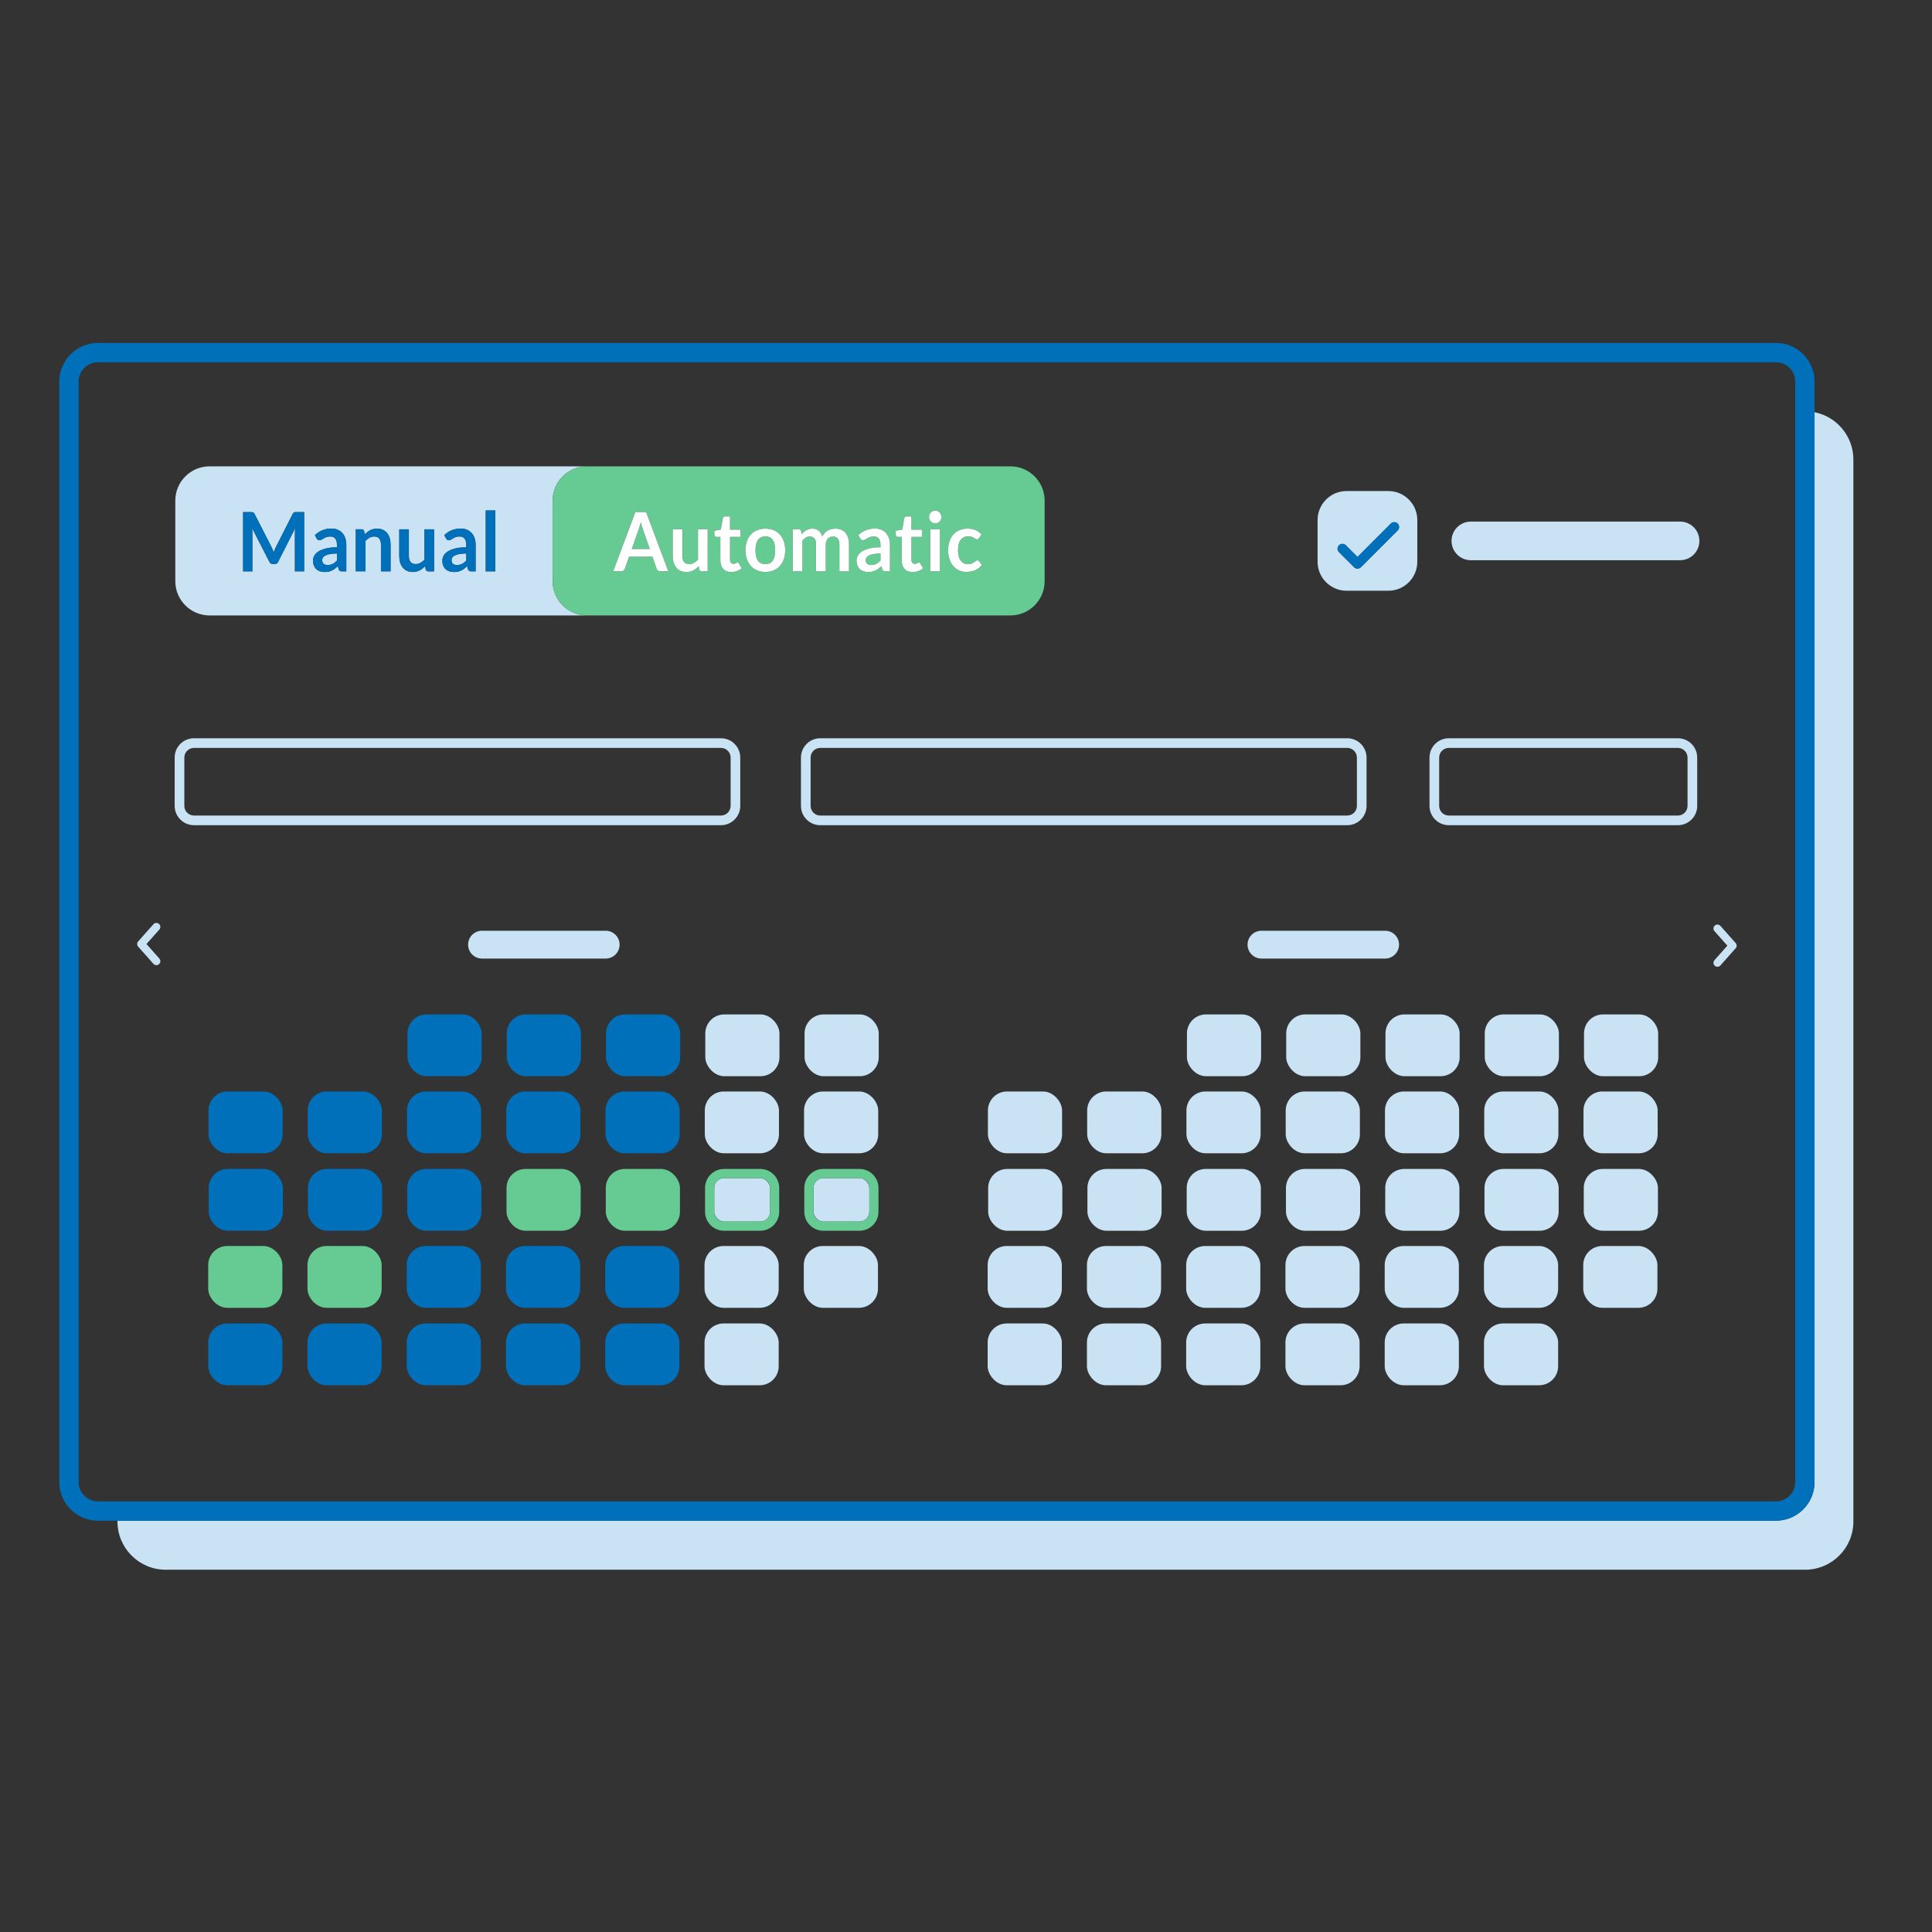 <?xml version="1.0" encoding="UTF-8"?><svg id="a" xmlns="http://www.w3.org/2000/svg" viewBox="0 0 1000 1000"><rect x="0" y="0" width="1000" height="1000" fill="#333333" stroke="none"/><path d="M939.21,213.37v553.75c0,11.03-8.97,20-20,20H60.79v.37c0,13.81,11.19,25,25,25h848.52c13.81,0,25-11.19,25-25V237.88c0-12.13-8.64-22.24-20.11-24.52Z" style="fill:#cae3f4;"/><path d="M939.21,767.12V197.51c0-11.03-8.97-20-20-20H50.69c-11.03,0-20,8.97-20,20v569.6c0,11.03,8.97,20,20,20h868.52c11.03,0,20-8.97,20-20ZM40.69,767.12V197.51c0-5.51,4.49-10,10-10h868.52c5.51,0,10,4.49,10,10v569.6c0,5.51-4.49,10-10,10H50.69c-5.51,0-10-4.49-10-10Z" style="fill:#0070ba;"/><path d="M235.35,287.52c-.59.3-1.01.65-1.26,1.05-.25.4-.37.83-.37,1.3,0,.93.26,1.59.78,1.99.52.4,1.19.6,2.03.6.51,0,.98-.05,1.41-.15.43-.1.84-.24,1.22-.44s.75-.43,1.11-.72c.36-.29.72-.62,1.08-1.01v-3.64c-1.45,0-2.66.1-3.64.29s-1.76.44-2.35.74Z" style="fill:#cae3f4;"/><path d="M168.41,287.52c-.59.3-1.01.65-1.26,1.05s-.37.83-.37,1.3c0,.93.26,1.59.78,1.99.52.4,1.19.6,2.03.6.51,0,.98-.05,1.41-.15.43-.1.84-.24,1.22-.44s.75-.43,1.11-.72c.36-.29.72-.62,1.08-1.01v-3.64c-1.45,0-2.66.1-3.64.29-.97.19-1.76.44-2.35.74Z" style="fill:#cae3f4;"/><path d="M108.46,318.55h195.31c-9.77,0-17.72-7.95-17.72-17.72v-41.73c0-9.77,7.95-17.72,17.72-17.72H108.46c-9.77,0-17.72,7.95-17.72,17.72v41.73c0,9.77,7.95,17.72,17.72,17.72ZM143.98,290.76c-.2.4-.46.7-.79.92-.32.22-.7.33-1.13.33h-.75c-.43,0-.81-.11-1.13-.33-.32-.22-.58-.53-.79-.92l-8.93-17.45c.05.47.09.92.11,1.37.02.44.03.86.03,1.24v19.8h-4.78v-30.65h4.09c.24,0,.45,0,.62.02.17.01.33.05.47.11.14.06.27.15.39.28.12.13.24.3.34.51l8.71,17.02c.23.45.44.92.63,1.41.2.49.39.98.58,1.47.19-.51.38-1.01.58-1.51.2-.49.42-.97.65-1.42l8.63-16.98c.11-.21.22-.38.33-.51.11-.13.24-.22.38-.28.14-.06.3-.09.47-.11s.38-.02.62-.02h4.09v30.65h-4.78v-19.8c0-.37,0-.77.03-1.21s.05-.88.09-1.34l-8.81,17.38ZM173.52,278.76c-.58-.7-1.43-1.06-2.55-1.06-.81,0-1.48.1-2.02.3-.54.2-1,.42-1.4.67-.4.25-.76.47-1.1.67-.34.2-.71.3-1.11.3-.34,0-.62-.09-.87-.28-.24-.18-.44-.41-.58-.68l-.91-1.67c2.38-2.29,5.25-3.43,8.61-3.43,1.21,0,2.29.21,3.24.63.95.42,1.75,1,2.41,1.74s1.16,1.63,1.5,2.66c.34,1.03.51,2.16.51,3.39v13.74h-2.24c-.47,0-.84-.07-1.11-.22s-.47-.45-.6-.9l-.44-1.55c-.52.49-1.04.93-1.54,1.3s-1.03.69-1.56.94-1.11.44-1.71.57c-.6.13-1.28.19-2.02.19-.87,0-1.68-.12-2.42-.37-.74-.25-1.37-.62-1.9-1.12-.53-.5-.94-1.11-1.24-1.85-.3-.74-.44-1.6-.44-2.57,0-.82.2-1.63.61-2.44s1.09-1.52,2.05-2.17c.95-.65,2.22-1.18,3.81-1.61,1.58-.43,3.55-.64,5.91-.64v-1.28c0-1.47-.29-2.55-.88-3.26ZM196.32,278.79c-.58-.73-1.46-1.09-2.63-1.09-.86,0-1.67.21-2.42.61-.75.41-1.46.97-2.14,1.67v15.73h-4.98v-21.75h3.04c.65,0,1.07.32,1.27.95l.34,1.72c.42-.45.86-.86,1.32-1.23.46-.37.95-.69,1.47-.95.52-.27,1.07-.47,1.66-.61.59-.14,1.24-.21,1.93-.21,1.13,0,2.13.2,3,.6.87.4,1.6.97,2.19,1.7.58.73,1.03,1.6,1.33,2.61.3,1.01.45,2.12.45,3.34v13.84h-4.98v-13.84c0-1.33-.29-2.36-.88-3.08ZM212.5,290.87c.58.73,1.46,1.09,2.63,1.09.86,0,1.67-.2,2.42-.6.75-.4,1.46-.96,2.14-1.66v-15.73h4.98v21.75h-3.04c-.64,0-1.07-.32-1.27-.95l-.34-1.74c-.43.45-.87.87-1.33,1.24-.46.37-.94.69-1.46.95-.52.26-1.08.47-1.67.61-.6.15-1.24.22-1.92.22-1.13,0-2.13-.2-2.99-.6-.87-.4-1.6-.97-2.19-1.71-.59-.73-1.04-1.61-1.34-2.62-.3-1.01-.45-2.12-.45-3.34v-13.82h4.98v13.82c0,1.33.29,2.36.88,3.08ZM240.46,278.76c-.58-.7-1.43-1.06-2.55-1.06-.81,0-1.48.1-2.02.3-.54.2-1,.42-1.4.67-.4.25-.76.47-1.1.67-.34.2-.71.3-1.11.3-.34,0-.62-.09-.87-.28-.24-.18-.44-.41-.58-.68l-.91-1.67c2.38-2.29,5.25-3.43,8.61-3.43,1.21,0,2.29.21,3.23.63.95.42,1.75,1,2.41,1.74.66.74,1.16,1.63,1.5,2.66.34,1.03.51,2.16.51,3.39v13.74h-2.24c-.47,0-.84-.07-1.11-.22-.27-.15-.47-.45-.61-.9l-.44-1.55c-.52.49-1.04.93-1.54,1.3s-1.02.69-1.56.94c-.54.25-1.11.44-1.71.57-.6.13-1.28.19-2.01.19-.87,0-1.68-.12-2.42-.37-.74-.25-1.37-.62-1.91-1.12-.53-.5-.94-1.11-1.24-1.85s-.44-1.6-.44-2.57c0-.82.21-1.63.62-2.44.41-.8,1.09-1.52,2.04-2.17.95-.65,2.22-1.18,3.81-1.61,1.59-.43,3.55-.64,5.91-.64v-1.28c0-1.47-.29-2.55-.88-3.26ZM251.41,295.72v-31.5h4.98v31.5h-4.98Z" style="fill:#cae3f4;"/><path d="M152.67,275.92v19.8h4.78v-30.65h-4.09c-.24,0-.45,0-.62.02s-.33.05-.47.11c-.14.06-.27.15-.38.28-.11.13-.23.3-.33.51l-8.63,16.98c-.23.45-.44.93-.65,1.42-.2.5-.4,1-.58,1.51-.19-.49-.38-.99-.58-1.47-.19-.49-.41-.96-.63-1.41l-8.71-17.02c-.11-.21-.22-.38-.34-.51-.12-.13-.25-.22-.39-.28-.14-.06-.3-.09-.47-.11-.17-.01-.38-.02-.62-.02h-4.09v30.65h4.78v-19.8c0-.38-.01-.79-.03-1.24-.02-.45-.06-.9-.11-1.37l8.93,17.45c.2.4.46.7.79.92.32.22.7.33,1.13.33h.75c.43,0,.81-.11,1.13-.33.32-.22.58-.53.79-.92l8.81-17.38c-.04.45-.07.9-.09,1.34s-.03.84-.03,1.21Z" style="fill:#0070ba;"/><path d="M168.49,283.93c-1.59.43-2.86.96-3.81,1.61-.95.65-1.64,1.37-2.05,2.17s-.61,1.61-.61,2.44c0,.98.15,1.84.44,2.57.29.74.71,1.35,1.24,1.85.53.5,1.17.87,1.9,1.12.74.25,1.54.37,2.42.37.74,0,1.41-.06,2.02-.19.6-.13,1.18-.32,1.71-.57s1.06-.57,1.56-.94,1.02-.81,1.54-1.3l.44,1.55c.13.45.34.75.6.9s.64.22,1.11.22h2.24v-13.74c0-1.23-.17-2.36-.51-3.39-.34-1.03-.84-1.92-1.5-2.66s-1.46-1.32-2.41-1.74c-.95-.42-2.03-.63-3.24-.63-3.36,0-6.23,1.15-8.61,3.43l.91,1.67c.15.27.34.5.58.68.24.18.53.28.87.28.4,0,.77-.1,1.11-.3.34-.2.7-.42,1.1-.67.4-.25.86-.47,1.4-.67.54-.2,1.21-.3,2.02-.3,1.12,0,1.97.35,2.55,1.06.58.71.88,1.79.88,3.26v1.28c-2.35,0-4.32.21-5.91.64ZM174.4,290.14c-.36.39-.72.73-1.08,1.01-.36.29-.73.52-1.11.72s-.79.34-1.22.44c-.43.1-.9.15-1.41.15-.83,0-1.51-.2-2.03-.6-.52-.4-.78-1.06-.78-1.99,0-.47.12-.9.37-1.3s.67-.75,1.26-1.05c.59-.3,1.37-.54,2.35-.74.97-.19,2.19-.29,3.64-.29v3.64Z" style="fill:#0070ba;"/><path d="M202.17,295.72v-13.84c0-1.22-.15-2.33-.45-3.34-.3-1.01-.75-1.88-1.33-2.61-.58-.73-1.31-1.29-2.19-1.7-.87-.4-1.87-.6-3-.6-.7,0-1.34.07-1.93.21-.59.14-1.15.35-1.66.61-.52.27-1.01.59-1.47.95-.46.37-.9.78-1.32,1.23l-.34-1.72c-.2-.64-.62-.95-1.27-.95h-3.04v21.75h4.98v-15.73c.67-.71,1.38-1.26,2.14-1.67.75-.41,1.56-.61,2.42-.61,1.17,0,2.05.36,2.63,1.09.58.73.88,1.76.88,3.08v13.84h4.98Z" style="fill:#0070ba;"/><path d="M206.65,273.97v13.82c0,1.22.15,2.33.45,3.34.3,1.01.75,1.88,1.34,2.62.59.74,1.32,1.3,2.19,1.71.87.4,1.87.6,2.99.6.69,0,1.33-.07,1.92-.22.6-.15,1.16-.35,1.67-.61.52-.26,1-.58,1.46-.95.46-.37.9-.79,1.33-1.24l.34,1.74c.2.64.62.95,1.27.95h3.04v-21.75h-4.98v15.73c-.67.71-1.38,1.26-2.14,1.66-.75.4-1.56.6-2.42.6-1.17,0-2.05-.36-2.63-1.09-.58-.73-.88-1.76-.88-3.08v-13.82h-4.98Z" style="fill:#0070ba;"/><path d="M235.43,283.93c-1.58.43-2.86.96-3.81,1.61-.95.65-1.64,1.37-2.04,2.17-.41.8-.62,1.61-.62,2.44,0,.98.15,1.84.44,2.57s.71,1.35,1.24,1.85c.53.5,1.17.87,1.91,1.12.74.25,1.54.37,2.42.37.74,0,1.41-.06,2.01-.19.61-.13,1.18-.32,1.71-.57.54-.25,1.06-.57,1.56-.94s1.02-.81,1.54-1.3l.44,1.55c.13.45.34.75.61.9.27.15.64.22,1.11.22h2.24v-13.74c0-1.23-.17-2.36-.51-3.39-.34-1.03-.84-1.92-1.5-2.66-.66-.74-1.46-1.32-2.41-1.74-.95-.42-2.03-.63-3.23-.63-3.36,0-6.23,1.15-8.61,3.43l.91,1.67c.15.27.34.5.58.68.24.18.53.28.87.28.4,0,.77-.1,1.11-.3.33-.2.7-.42,1.1-.67.4-.25.86-.47,1.4-.67.54-.2,1.21-.3,2.02-.3,1.12,0,1.96.35,2.55,1.06.58.71.88,1.79.88,3.26v1.28c-2.35,0-4.32.21-5.91.64ZM241.33,290.14c-.36.39-.72.73-1.08,1.01-.36.29-.73.52-1.11.72s-.79.34-1.22.44c-.43.1-.9.15-1.41.15-.83,0-1.51-.2-2.03-.6-.52-.4-.78-1.06-.78-1.99,0-.47.12-.9.37-1.3.25-.4.67-.75,1.26-1.05.59-.3,1.37-.54,2.35-.74s2.19-.29,3.64-.29v3.64Z" style="fill:#0070ba;"/><rect x="251.41" y="264.22" width="4.98" height="31.5" style="fill:#0070ba;"/><path d="M332.22,272.35c-.2-.61-.39-1.28-.58-2-.19.72-.37,1.39-.56,2.01-.18.62-.36,1.17-.54,1.63l-3.56,10.15h9.33l-3.56-10.2c-.16-.45-.34-.99-.54-1.6Z" style="fill:#66cb92;"/><path d="M449.74,287.52c-.59.3-1.01.65-1.26,1.05-.25.4-.37.83-.37,1.3,0,.93.26,1.59.78,1.99.52.4,1.2.6,2.03.6.51,0,.98-.05,1.42-.15.43-.1.84-.24,1.22-.44.38-.19.76-.43,1.11-.72.36-.29.72-.62,1.08-1.01v-3.64c-1.46,0-2.67.1-3.65.29s-1.76.44-2.36.74Z" style="fill:#66cb92;"/><path d="M396.16,292.01c1.73,0,3-.61,3.83-1.82s1.24-3,1.24-5.34-.42-4.13-1.24-5.36-2.11-1.84-3.83-1.84-3.05.62-3.88,1.85c-.84,1.24-1.25,3.02-1.25,5.35s.42,4.11,1.25,5.33c.84,1.22,2.13,1.83,3.88,1.83Z" style="fill:#66cb92;"/><path d="M286.05,259.1v41.73c0,9.77,7.95,17.72,17.72,17.72h219.21c9.77,0,17.72-7.95,17.72-17.72v-41.73c0-9.77-7.95-17.72-17.72-17.72h-219.21c-9.77,0-17.72,7.95-17.72,17.72ZM354.1,290.87c.59.73,1.47,1.09,2.64,1.09.86,0,1.67-.2,2.43-.6.75-.4,1.47-.96,2.14-1.66v-15.73h5v21.75h-3.05c-.65,0-1.07-.32-1.27-.95l-.34-1.74c-.43.45-.88.87-1.33,1.24-.46.37-.95.69-1.47.95-.52.26-1.08.47-1.68.61s-1.24.22-1.93.22c-1.13,0-2.13-.2-3-.6-.87-.4-1.6-.97-2.19-1.71-.59-.73-1.04-1.61-1.34-2.62s-.46-2.12-.46-3.34v-13.82h5v13.82c0,1.33.29,2.36.88,3.08ZM383.32,274.16v3.73h-5.46v11.79c0,.68.16,1.21.49,1.59.32.38.75.57,1.29.57.31,0,.57-.04.78-.12.21-.08.39-.16.55-.24.16-.08.29-.17.42-.24s.24-.12.36-.12c.15,0,.27.04.36.12.09.08.2.19.3.35l1.5,2.54c-.73.64-1.56,1.12-2.51,1.44-.94.33-1.92.49-2.93.49-1.79,0-3.18-.53-4.15-1.6s-1.46-2.54-1.46-4.42v-12.15h-2.1c-.27,0-.5-.09-.7-.28-.2-.18-.29-.46-.29-.83v-2.08l3.34-.57,1.05-5.94c.05-.28.18-.5.37-.66.2-.16.44-.23.74-.23h2.59v6.85h5.46ZM385.87,284.8c0-1.71.25-3.26.74-4.64.49-1.38,1.19-2.56,2.08-3.52.9-.96,1.98-1.7,3.25-2.23s2.68-.78,4.23-.78,2.96.26,4.22.78c1.26.52,2.34,1.26,3.23,2.23.89.96,1.58,2.13,2.06,3.52.49,1.39.73,2.93.73,4.64s-.24,3.28-.73,4.66c-.49,1.39-1.17,2.56-2.06,3.54-.89.98-1.96,1.72-3.23,2.25-1.26.52-2.67.78-4.22.78s-2.96-.26-4.23-.78c-1.27-.52-2.35-1.27-3.25-2.25s-1.59-2.15-2.08-3.54c-.49-1.38-.74-2.94-.74-4.66ZM433.58,278.75c-.58-.7-1.43-1.05-2.55-1.05-.51,0-.99.09-1.43.28-.44.18-.82.45-1.15.79-.33.35-.59.78-.78,1.3-.19.52-.28,1.12-.28,1.8v13.84h-5.02v-13.84c0-1.46-.28-2.52-.84-3.18-.56-.66-1.38-1-2.48-1-.71,0-1.39.19-2.01.56s-1.21.89-1.75,1.54v15.92h-5v-21.75h3.05c.65,0,1.07.32,1.27.95l.32,1.61c.36-.42.74-.81,1.14-1.17.4-.35.82-.66,1.27-.91.45-.25.94-.46,1.46-.6.52-.15,1.09-.22,1.71-.22,1.31,0,2.38.37,3.23,1.11.84.74,1.47,1.73,1.89,2.96.32-.72.73-1.34,1.21-1.85.49-.52,1.02-.94,1.6-1.26.58-.32,1.2-.56,1.85-.72.65-.16,1.31-.23,1.97-.23,1.15,0,2.16.18,3.05.55.89.37,1.64.9,2.25,1.61.61.71,1.07,1.57,1.39,2.59.32,1.02.48,2.18.48,3.5v13.84h-5v-13.84c0-1.39-.29-2.43-.87-3.13ZM454.87,278.76c-.59-.7-1.44-1.06-2.56-1.06-.81,0-1.48.1-2.02.3-.54.2-1.01.42-1.41.67-.4.25-.77.47-1.1.67-.34.2-.71.3-1.11.3-.34,0-.63-.09-.87-.28-.24-.18-.44-.41-.59-.68l-.91-1.67c2.39-2.29,5.27-3.43,8.64-3.43,1.21,0,2.3.21,3.25.63.95.42,1.76,1,2.42,1.74s1.16,1.63,1.51,2.66c.34,1.03.52,2.16.52,3.39v13.74h-2.25c-.47,0-.84-.07-1.11-.22s-.47-.45-.61-.9l-.45-1.55c-.53.49-1.04.93-1.55,1.3-.51.37-1.03.69-1.57.94-.54.25-1.11.44-1.72.57-.61.13-1.28.19-2.02.19-.88,0-1.69-.12-2.43-.37-.74-.25-1.38-.62-1.91-1.12-.53-.5-.95-1.11-1.24-1.85s-.45-1.6-.45-2.57c0-.82.21-1.63.62-2.44s1.1-1.52,2.05-2.17c.96-.65,2.23-1.18,3.82-1.61s3.57-.64,5.93-.64v-1.28c0-1.47-.29-2.55-.88-3.26ZM477.21,274.16v3.73h-5.46v11.79c0,.68.16,1.21.49,1.59.32.38.75.57,1.29.57.31,0,.57-.04.78-.12.21-.08.39-.16.55-.24.16-.08.29-.17.42-.24s.24-.12.36-.12c.15,0,.27.04.36.12.09.08.2.19.3.35l1.5,2.54c-.73.64-1.56,1.12-2.51,1.44-.94.33-1.92.49-2.93.49-1.79,0-3.18-.53-4.15-1.6s-1.46-2.54-1.46-4.42v-12.15h-2.1c-.27,0-.5-.09-.7-.28-.2-.18-.29-.46-.29-.83v-2.08l3.34-.57,1.05-5.94c.05-.28.18-.5.37-.66.2-.16.44-.23.74-.23h2.59v6.85h5.46ZM486.3,269.94c-.29.3-.63.53-1.02.71-.39.18-.81.27-1.25.27s-.84-.09-1.22-.27c-.38-.18-.72-.41-1-.71-.28-.3-.51-.64-.68-1.04-.17-.4-.25-.82-.25-1.27s.08-.9.25-1.31c.17-.41.39-.76.68-1.06s.62-.53,1-.71c.38-.18.79-.27,1.22-.27s.86.09,1.25.27c.39.18.73.41,1.02.71s.52.65.7,1.06c.17.41.26.85.26,1.31s-.09.88-.26,1.27c-.18.4-.41.74-.7,1.04ZM486.52,273.97v21.75h-5v-21.75h5ZM496.23,287.89c.24.9.58,1.66,1.02,2.28.44.61.98,1.08,1.62,1.4.63.32,1.35.48,2.14.48s1.44-.1,1.93-.31c.49-.2.91-.43,1.24-.68s.63-.47.88-.68c.25-.2.53-.31.84-.31.41,0,.71.16.91.49l1.44,1.91c-.55.68-1.15,1.25-1.8,1.71-.65.46-1.32.83-2.01,1.1s-1.41.47-2.15.58c-.74.11-1.48.17-2.21.17-1.28,0-2.49-.25-3.62-.75s-2.12-1.23-2.96-2.19c-.84-.96-1.51-2.14-2-3.53-.49-1.39-.74-2.98-.74-4.76,0-1.6.22-3.08.66-4.44s1.08-2.54,1.93-3.54c.85-1,1.9-1.78,3.16-2.34,1.25-.56,2.7-.85,4.33-.85s2.91.26,4.08.78,2.21,1.27,3.15,2.25l-1.32,1.91c-.15.2-.29.35-.43.47-.14.11-.35.17-.62.17s-.5-.08-.75-.24c-.24-.16-.53-.35-.87-.55-.34-.2-.74-.39-1.2-.55-.46-.16-1.04-.24-1.73-.24-.88,0-1.64.17-2.31.5-.66.33-1.21.81-1.65,1.43-.44.62-.77,1.37-.98,2.26-.22.88-.32,1.88-.32,3s.12,2.19.35,3.09ZM341.71,295.72c-.47,0-.86-.12-1.16-.37-.3-.25-.52-.55-.66-.92l-2.18-6.25h-12.12l-2.18,6.25c-.11.33-.32.62-.64.89-.32.27-.71.4-1.16.4h-4.23l11.49-30.65h5.56l11.49,30.65h-4.21Z" style="fill:#66cb92;"/><path d="M328.87,265.06l-11.49,30.65h4.23c.46,0,.85-.13,1.16-.4.32-.27.53-.56.64-.89l2.18-6.25h12.12l2.18,6.25c.13.37.35.67.66.92.3.25.69.37,1.16.37h4.21l-11.49-30.65h-5.56ZM326.99,284.14l3.56-10.15c.17-.47.35-1.01.54-1.63.18-.62.37-1.29.56-2.01.19.72.38,1.39.58,2s.38,1.15.54,1.6l3.56,10.2h-9.33Z" style="fill:#fff;"/><path d="M348.23,273.97v13.82c0,1.22.15,2.33.46,3.34s.75,1.88,1.34,2.62c.59.74,1.33,1.3,2.19,1.71.87.4,1.87.6,3,.6.69,0,1.33-.07,1.93-.22s1.16-.35,1.68-.61c.52-.26,1.01-.58,1.47-.95.46-.37.9-.79,1.33-1.24l.34,1.74c.2.64.63.95,1.27.95h3.05v-21.75h-5v15.73c-.67.71-1.39,1.26-2.14,1.66-.75.4-1.56.6-2.43.6-1.17,0-2.05-.36-2.64-1.09-.59-.73-.88-1.76-.88-3.08v-13.82h-5Z" style="fill:#fff;"/><path d="M375.27,267.31c-.3,0-.54.08-.74.23-.2.16-.32.37-.37.66l-1.05,5.94-3.34.57v2.08c0,.37.1.64.29.83.2.18.43.28.7.28h2.1v12.15c0,1.88.49,3.35,1.46,4.42s2.35,1.6,4.15,1.6c1.01,0,1.99-.16,2.93-.49.94-.32,1.78-.81,2.51-1.44l-1.5-2.54c-.11-.16-.21-.27-.3-.35-.09-.08-.22-.12-.36-.12-.12,0-.24.04-.36.12s-.26.16-.42.24c-.16.08-.34.17-.55.24-.21.08-.47.12-.78.12-.54,0-.97-.19-1.29-.57-.32-.38-.49-.91-.49-1.59v-11.79h5.46v-3.73h-5.46v-6.85h-2.59Z" style="fill:#fff;"/><path d="M391.94,295.25c1.27.52,2.68.78,4.23.78s2.96-.26,4.22-.78c1.26-.52,2.34-1.27,3.23-2.25.89-.98,1.58-2.15,2.06-3.54.49-1.38.73-2.94.73-4.66s-.24-3.26-.73-4.64c-.49-1.38-1.17-2.56-2.06-3.52-.89-.96-1.96-1.7-3.23-2.23-1.26-.52-2.67-.78-4.22-.78s-2.96.26-4.23.78-2.35,1.26-3.25,2.23c-.9.96-1.59,2.13-2.08,3.52-.49,1.39-.74,2.93-.74,4.64s.25,3.28.74,4.66c.49,1.39,1.19,2.56,2.08,3.54s1.98,1.72,3.25,2.25ZM392.28,279.49c.84-1.24,2.13-1.85,3.88-1.85s3,.61,3.83,1.84,1.24,3.02,1.24,5.36-.42,4.13-1.24,5.34-2.11,1.82-3.83,1.82-3.05-.61-3.88-1.83c-.84-1.22-1.25-3-1.25-5.33s.42-4.12,1.25-5.35Z" style="fill:#fff;"/><path d="M439.45,295.72v-13.84c0-1.31-.16-2.48-.48-3.5-.32-1.02-.78-1.88-1.39-2.59-.61-.71-1.35-1.24-2.25-1.61-.89-.37-1.91-.55-3.05-.55-.66,0-1.32.08-1.97.23-.65.16-1.27.4-1.85.72-.58.33-1.11.75-1.6,1.26-.49.52-.89,1.13-1.21,1.85-.42-1.23-1.05-2.22-1.89-2.96-.84-.74-1.92-1.11-3.23-1.11-.62,0-1.19.07-1.71.22-.52.15-1,.35-1.46.6-.45.25-.88.56-1.27.91-.4.35-.78.74-1.14,1.17l-.32-1.61c-.2-.64-.63-.95-1.27-.95h-3.05v21.75h5v-15.92c.54-.65,1.12-1.16,1.75-1.54s1.3-.56,2.01-.56c1.09,0,1.92.33,2.48,1,.56.66.84,1.72.84,3.18v13.84h5.02v-13.84c0-.68.09-1.28.28-1.8.19-.52.45-.96.78-1.3.33-.35.71-.61,1.15-.79.44-.18.91-.28,1.43-.28,1.12,0,1.97.35,2.55,1.05.58.7.87,1.74.87,3.13v13.84h5Z" style="fill:#fff;"/><path d="M449.82,283.93c-1.59.43-2.87.96-3.82,1.61-.96.65-1.64,1.37-2.05,2.17s-.62,1.61-.62,2.44c0,.98.15,1.84.45,2.57s.71,1.35,1.24,1.85c.53.5,1.17.87,1.91,1.12.74.25,1.55.37,2.43.37.74,0,1.42-.06,2.02-.19.61-.13,1.18-.32,1.72-.57.54-.25,1.06-.57,1.57-.94.5-.37,1.02-.81,1.55-1.3l.45,1.55c.13.45.34.75.61.9s.64.22,1.11.22h2.25v-13.74c0-1.23-.17-2.36-.52-3.39-.34-1.03-.85-1.92-1.51-2.66s-1.47-1.32-2.42-1.74c-.95-.42-2.03-.63-3.25-.63-3.37,0-6.25,1.15-8.64,3.43l.91,1.67c.15.27.34.5.59.68.24.18.53.28.87.28.4,0,.78-.1,1.11-.3.34-.2.7-.42,1.1-.67.4-.25.87-.47,1.41-.67.54-.2,1.21-.3,2.02-.3,1.12,0,1.97.35,2.56,1.06.59.71.88,1.79.88,3.26v1.28c-2.36,0-4.34.21-5.93.64ZM455.75,290.14c-.36.39-.73.73-1.08,1.01-.36.29-.73.52-1.11.72-.38.19-.79.34-1.22.44-.43.1-.9.15-1.42.15-.84,0-1.51-.2-2.03-.6-.52-.4-.78-1.06-.78-1.99,0-.47.12-.9.37-1.3.25-.4.67-.75,1.26-1.05s1.38-.54,2.36-.74,2.19-.29,3.65-.29v3.64Z" style="fill:#fff;"/><path d="M469.16,267.31c-.3,0-.54.08-.74.23-.2.16-.32.37-.37.66l-1.05,5.94-3.34.57v2.08c0,.37.1.64.29.83.2.18.43.28.7.28h2.1v12.15c0,1.88.49,3.35,1.46,4.42s2.35,1.6,4.15,1.6c1.01,0,1.99-.16,2.93-.49.94-.32,1.78-.81,2.51-1.44l-1.5-2.54c-.11-.16-.21-.27-.3-.35-.09-.08-.22-.12-.36-.12-.12,0-.24.04-.36.12s-.26.16-.42.24c-.16.08-.34.17-.55.24-.21.08-.47.12-.78.12-.54,0-.97-.19-1.29-.57-.32-.38-.49-.91-.49-1.59v-11.79h5.46v-3.73h-5.46v-6.85h-2.59Z" style="fill:#fff;"/><rect x="481.52" y="273.97" width="5" height="21.75" style="fill:#fff;"/><path d="M487.26,267.63c0-.47-.09-.9-.26-1.31-.18-.41-.41-.76-.7-1.06s-.63-.53-1.02-.71c-.39-.18-.81-.27-1.25-.27s-.84.09-1.22.27c-.38.18-.72.41-1,.71s-.51.65-.68,1.06c-.17.41-.25.85-.25,1.31s.08.88.25,1.27c.17.4.39.74.68,1.04.28.3.62.53,1,.71.38.18.79.27,1.22.27s.86-.09,1.25-.27c.39-.18.73-.41,1.02-.71.29-.3.52-.64.7-1.04.17-.4.26-.82.26-1.27Z" style="fill:#fff;"/><path d="M497.18,279.54c.44-.62.99-1.1,1.65-1.43.66-.33,1.43-.5,2.31-.5.69,0,1.26.08,1.73.24.47.16.87.35,1.2.55.34.21.63.39.87.55.24.16.49.24.75.24.27,0,.48-.06.62-.17.14-.11.29-.27.43-.47l1.32-1.91c-.93-.98-1.98-1.72-3.15-2.25s-2.53-.78-4.08-.78c-1.63,0-3.07.28-4.33.85-1.25.57-2.31,1.35-3.16,2.34-.85,1-1.49,2.18-1.93,3.54s-.66,2.84-.66,4.44c0,1.78.25,3.37.74,4.76.49,1.39,1.16,2.57,2,3.53.84.96,1.83,1.69,2.96,2.19s2.34.75,3.62.75c.73,0,1.46-.06,2.21-.17.74-.11,1.46-.31,2.15-.58s1.37-.64,2.01-1.1c.65-.46,1.25-1.03,1.8-1.71l-1.44-1.91c-.2-.32-.5-.49-.91-.49-.31,0-.59.1-.84.31-.25.21-.54.43-.88.68s-.75.47-1.24.68c-.49.21-1.14.31-1.93.31s-1.51-.16-2.14-.48c-.63-.32-1.17-.78-1.62-1.4-.45-.61-.79-1.37-1.02-2.28-.24-.9-.35-1.94-.35-3.09s.11-2.12.32-3c.21-.88.54-1.64.98-2.26Z" style="fill:#fff;"/><rect x="210.92" y="525.06" width="38.39" height="31.99" rx="9.85" ry="9.85" style="fill:#0070ba;"/><rect x="262.3" y="525.06" width="38.39" height="31.99" rx="9.85" ry="9.85" style="fill:#0070ba;"/><rect x="313.68" y="525.06" width="38.39" height="31.99" rx="9.85" ry="9.85" style="fill:#0070ba;"/><rect x="365.06" y="525.06" width="38.39" height="31.99" rx="9.85" ry="9.85" style="fill:#cae3f4;"/><rect x="416.44" y="525.06" width="38.39" height="31.99" rx="9.85" ry="9.85" style="fill:#cae3f4;"/><rect x="107.9" y="564.95" width="38.39" height="31.99" rx="9.85" ry="9.85" style="fill:#0070ba;"/><rect x="159.28" y="564.95" width="38.39" height="31.99" rx="9.85" ry="9.85" style="fill:#0070ba;"/><rect x="210.66" y="564.95" width="38.39" height="31.99" rx="9.85" ry="9.85" style="fill:#0070ba;"/><rect x="262.04" y="564.95" width="38.39" height="31.99" rx="9.85" ry="9.85" style="fill:#0070ba;"/><rect x="313.42" y="564.95" width="38.39" height="31.99" rx="9.85" ry="9.85" style="fill:#0070ba;"/><rect x="364.8" y="564.95" width="38.39" height="31.99" rx="9.85" ry="9.85" style="fill:#cae3f4;"/><rect x="416.17" y="564.95" width="38.39" height="31.99" rx="9.85" ry="9.85" style="fill:#cae3f4;"/><rect x="108.03" y="605.04" width="38.39" height="31.99" rx="9.85" ry="9.85" style="fill:#0070ba;"/><rect x="159.41" y="605.04" width="38.39" height="31.99" rx="9.85" ry="9.85" style="fill:#0070ba;"/><rect x="210.79" y="605.04" width="38.39" height="31.99" rx="9.85" ry="9.85" style="fill:#0070ba;"/><rect x="262.17" y="605.04" width="38.39" height="31.99" rx="9.85" ry="9.85" style="fill:#66cb92;"/><rect x="313.55" y="605.04" width="38.39" height="31.99" rx="9.85" ry="9.85" style="fill:#66cb92;"/><rect x="369.69" y="609.79" width="28.88" height="22.48" rx="5.09" ry="5.09" style="fill:#cae3f4;"/><path d="M393.47,605.04h-18.69c-5.44,0-9.85,4.41-9.85,9.85v12.29c0,5.44,4.41,9.85,9.85,9.85h18.69c5.44,0,9.85-4.41,9.85-9.85v-12.29c0-5.44-4.41-9.85-9.85-9.85ZM398.56,627.18c0,2.81-2.28,5.09-5.09,5.09h-18.69c-2.81,0-5.09-2.28-5.09-5.09v-12.29c0-2.81,2.28-5.09,5.09-5.09h18.69c2.81,0,5.09,2.28,5.09,5.09v12.29Z" style="fill:#66cb92;"/><rect x="421.07" y="609.79" width="28.88" height="22.48" rx="5.09" ry="5.09" style="fill:#cae3f4;"/><path d="M444.85,605.04h-18.69c-5.44,0-9.85,4.41-9.85,9.85v12.29c0,5.44,4.41,9.85,9.85,9.85h18.69c5.44,0,9.85-4.41,9.85-9.85v-12.29c0-5.44-4.41-9.85-9.85-9.85ZM449.94,627.18c0,2.81-2.28,5.09-5.09,5.09h-18.69c-2.81,0-5.09-2.28-5.09-5.09v-12.29c0-2.81,2.28-5.09,5.09-5.09h18.69c2.81,0,5.09,2.28,5.09,5.09v12.29Z" style="fill:#66cb92;"/><rect x="107.77" y="644.93" width="38.39" height="31.99" rx="9.85" ry="9.85" style="fill:#66cb92;"/><rect x="159.15" y="644.93" width="38.39" height="31.99" rx="9.85" ry="9.85" style="fill:#66cb92;"/><rect x="210.52" y="644.93" width="38.39" height="31.99" rx="9.85" ry="9.85" style="fill:#0070ba;"/><rect x="261.9" y="644.93" width="38.39" height="31.99" rx="9.85" ry="9.85" style="fill:#0070ba;"/><rect x="313.28" y="644.93" width="38.39" height="31.99" rx="9.85" ry="9.85" style="fill:#0070ba;"/><rect x="364.66" y="644.93" width="38.39" height="31.99" rx="9.85" ry="9.85" style="fill:#cae3f4;"/><rect x="416.04" y="644.93" width="38.39" height="31.99" rx="9.85" ry="9.85" style="fill:#cae3f4;"/><rect x="107.77" y="685.02" width="38.39" height="31.99" rx="9.85" ry="9.85" style="fill:#0070ba;"/><rect x="159.15" y="685.02" width="38.39" height="31.99" rx="9.85" ry="9.85" style="fill:#0070ba;"/><rect x="210.52" y="685.02" width="38.39" height="31.99" rx="9.85" ry="9.85" style="fill:#0070ba;"/><rect x="261.9" y="685.02" width="38.39" height="31.99" rx="9.85" ry="9.85" style="fill:#0070ba;"/><rect x="313.28" y="685.02" width="38.39" height="31.99" rx="9.85" ry="9.85" style="fill:#0070ba;"/><rect x="364.66" y="685.02" width="38.39" height="31.99" rx="9.85" ry="9.85" style="fill:#cae3f4;"/><path d="M320.7,488.95c0-3.97-3.22-7.2-7.2-7.2h-64.01c-3.97,0-7.2,3.22-7.2,7.2s3.22,7.2,7.2,7.2h64.01c3.97,0,7.2-3.22,7.2-7.2Z" style="fill:#cae3f4;"/><path d="M82.31,478.22c-.85-.75-2.15-.68-2.9.17l-7.89,8.88c-.35.39-.52.88-.52,1.36s.17.98.52,1.36l7.89,8.88c.75.85,2.05.92,2.9.17.85-.75.92-2.05.17-2.9l-6.67-7.51,6.67-7.51c.75-.85.68-2.15-.17-2.9Z" style="fill:#cae3f4;"/><rect x="614.36" y="525.06" width="38.39" height="31.99" rx="9.85" ry="9.85" style="fill:#cae3f4;"/><rect x="665.74" y="525.06" width="38.39" height="31.99" rx="9.85" ry="9.85" style="fill:#cae3f4;"/><rect x="717.12" y="525.06" width="38.39" height="31.99" rx="9.85" ry="9.85" style="fill:#cae3f4;"/><rect x="768.5" y="525.06" width="38.39" height="31.99" rx="9.85" ry="9.85" style="fill:#cae3f4;"/><rect x="819.88" y="525.06" width="38.39" height="31.99" rx="9.85" ry="9.85" style="fill:#cae3f4;"/><rect x="511.34" y="564.95" width="38.39" height="31.99" rx="9.85" ry="9.85" style="fill:#cae3f4;"/><rect x="562.72" y="564.95" width="38.39" height="31.99" rx="9.85" ry="9.85" style="fill:#cae3f4;"/><rect x="614.1" y="564.95" width="38.39" height="31.99" rx="9.85" ry="9.85" style="fill:#cae3f4;"/><rect x="665.48" y="564.95" width="38.39" height="31.99" rx="9.85" ry="9.85" style="fill:#cae3f4;"/><rect x="716.86" y="564.95" width="38.39" height="31.99" rx="9.85" ry="9.85" style="fill:#cae3f4;"/><rect x="768.24" y="564.95" width="38.39" height="31.99" rx="9.85" ry="9.85" style="fill:#cae3f4;"/><rect x="819.61" y="564.95" width="38.39" height="31.99" rx="9.85" ry="9.85" style="fill:#cae3f4;"/><rect x="511.47" y="605.04" width="38.39" height="31.99" rx="9.85" ry="9.85" style="fill:#cae3f4;"/><rect x="562.85" y="605.04" width="38.39" height="31.99" rx="9.85" ry="9.85" style="fill:#cae3f4;"/><rect x="614.23" y="605.04" width="38.39" height="31.99" rx="9.85" ry="9.85" style="fill:#cae3f4;"/><rect x="665.61" y="605.04" width="38.39" height="31.99" rx="9.85" ry="9.85" style="fill:#cae3f4;"/><rect x="716.99" y="605.04" width="38.39" height="31.99" rx="9.85" ry="9.85" style="fill:#cae3f4;"/><rect x="768.37" y="605.04" width="38.39" height="31.99" rx="9.85" ry="9.85" style="fill:#cae3f4;"/><rect x="819.75" y="605.04" width="38.39" height="31.99" rx="9.85" ry="9.85" style="fill:#cae3f4;"/><rect x="511.21" y="644.93" width="38.39" height="31.99" rx="9.85" ry="9.85" style="fill:#cae3f4;"/><rect x="562.59" y="644.93" width="38.39" height="31.99" rx="9.85" ry="9.85" style="fill:#cae3f4;"/><rect x="613.96" y="644.93" width="38.39" height="31.99" rx="9.85" ry="9.85" style="fill:#cae3f4;"/><rect x="665.34" y="644.93" width="38.39" height="31.99" rx="9.85" ry="9.85" style="fill:#cae3f4;"/><rect x="716.72" y="644.93" width="38.39" height="31.99" rx="9.85" ry="9.85" style="fill:#cae3f4;"/><rect x="768.1" y="644.93" width="38.39" height="31.99" rx="9.85" ry="9.85" style="fill:#cae3f4;"/><rect x="819.48" y="644.93" width="38.39" height="31.99" rx="9.85" ry="9.85" style="fill:#cae3f4;"/><rect x="511.21" y="685.02" width="38.39" height="31.99" rx="9.85" ry="9.85" style="fill:#cae3f4;"/><rect x="562.59" y="685.02" width="38.39" height="31.99" rx="9.85" ry="9.85" style="fill:#cae3f4;"/><rect x="613.96" y="685.02" width="38.39" height="31.99" rx="9.85" ry="9.85" style="fill:#cae3f4;"/><rect x="665.34" y="685.02" width="38.39" height="31.99" rx="9.85" ry="9.85" style="fill:#cae3f4;"/><rect x="716.72" y="685.02" width="38.39" height="31.99" rx="9.85" ry="9.85" style="fill:#cae3f4;"/><rect x="768.1" y="685.02" width="38.39" height="31.99" rx="9.85" ry="9.85" style="fill:#cae3f4;"/><path d="M724.14,488.95c0-3.97-3.22-7.2-7.2-7.2h-64.01c-3.97,0-7.2,3.22-7.2,7.2s3.22,7.2,7.2,7.2h64.01c3.97,0,7.2-3.22,7.2-7.2Z" style="fill:#cae3f4;"/><path d="M890.48,479.23c-.75-.85-2.05-.92-2.9-.17-.85.75-.92,2.05-.17,2.9l6.67,7.51-6.67,7.51c-.75.85-.68,2.15.17,2.9.85.75,2.15.68,2.9-.17l7.89-8.88c.35-.39.52-.88.52-1.36s-.17-.98-.52-1.36l-7.89-8.88Z" style="fill:#cae3f4;"/><path d="M869.6,269.97h-108.29c-5.52,0-10,4.48-10,10s4.48,10,10,10h108.29c5.52,0,10-4.48,10-10s-4.48-10-10-10Z" style="fill:#cae3f4;"/><path d="M718.59,305.77c8.28,0,15-6.72,15-15v-21.61c0-8.28-6.72-15-15-15h-21.61c-8.28,0-15,6.72-15,15v21.61c0,8.28,6.72,15,15,15h21.61ZM693.05,282.24c.98-.98,2.56-.98,3.54,0l6.04,6.04,17.27-17.27c.98-.98,2.56-.98,3.54,0,.98.98.98,2.56,0,3.54l-19.04,19.04c-.47.47-1.1.73-1.77.73s-1.3-.26-1.77-.73l-7.81-7.81c-.98-.98-.98-2.56,0-3.54Z" style="fill:#cae3f4;"/><path d="M702.63,294.31c.66,0,1.3-.26,1.77-.73l19.04-19.04c.98-.98.98-2.56,0-3.54-.98-.98-2.56-.98-3.54,0l-17.27,17.27-6.04-6.04c-.98-.98-2.56-.98-3.54,0-.98.98-.98,2.56,0,3.54l7.81,7.81c.47.47,1.1.73,1.77.73Z" style="fill:#0070ba;"/><path d="M383.16,417.12v-25c0-5.52-4.48-10-10-10H100.41c-5.52,0-10,4.48-10,10v25c0,5.52,4.48,10,10,10h272.76c5.52,0,10-4.48,10-10ZM95.41,417.12v-25c0-2.76,2.24-5,5-5h272.76c2.76,0,5,2.24,5,5v25c0,2.76-2.24,5-5,5H100.41c-2.76,0-5-2.24-5-5Z" style="fill:#cae3f4;"/><path d="M424.57,427.12h272.76c5.52,0,10-4.48,10-10v-25c0-5.52-4.48-10-10-10h-272.76c-5.52,0-10,4.48-10,10v25c0,5.52,4.48,10,10,10ZM419.57,392.12c0-2.76,2.24-5,5-5h272.76c2.76,0,5,2.24,5,5v25c0,2.76-2.24,5-5,5h-272.76c-2.76,0-5-2.24-5-5v-25Z" style="fill:#cae3f4;"/><path d="M868.47,382.12h-118.56c-5.52,0-10,4.48-10,10v25c0,5.52,4.48,10,10,10h118.56c5.52,0,10-4.48,10-10v-25c0-5.52-4.48-10-10-10ZM873.47,417.12c0,2.76-2.24,5-5,5h-118.56c-2.76,0-5-2.24-5-5v-25c0-2.76,2.24-5,5-5h118.56c2.76,0,5,2.24,5,5v25Z" style="fill:#cae3f4;"/></svg>